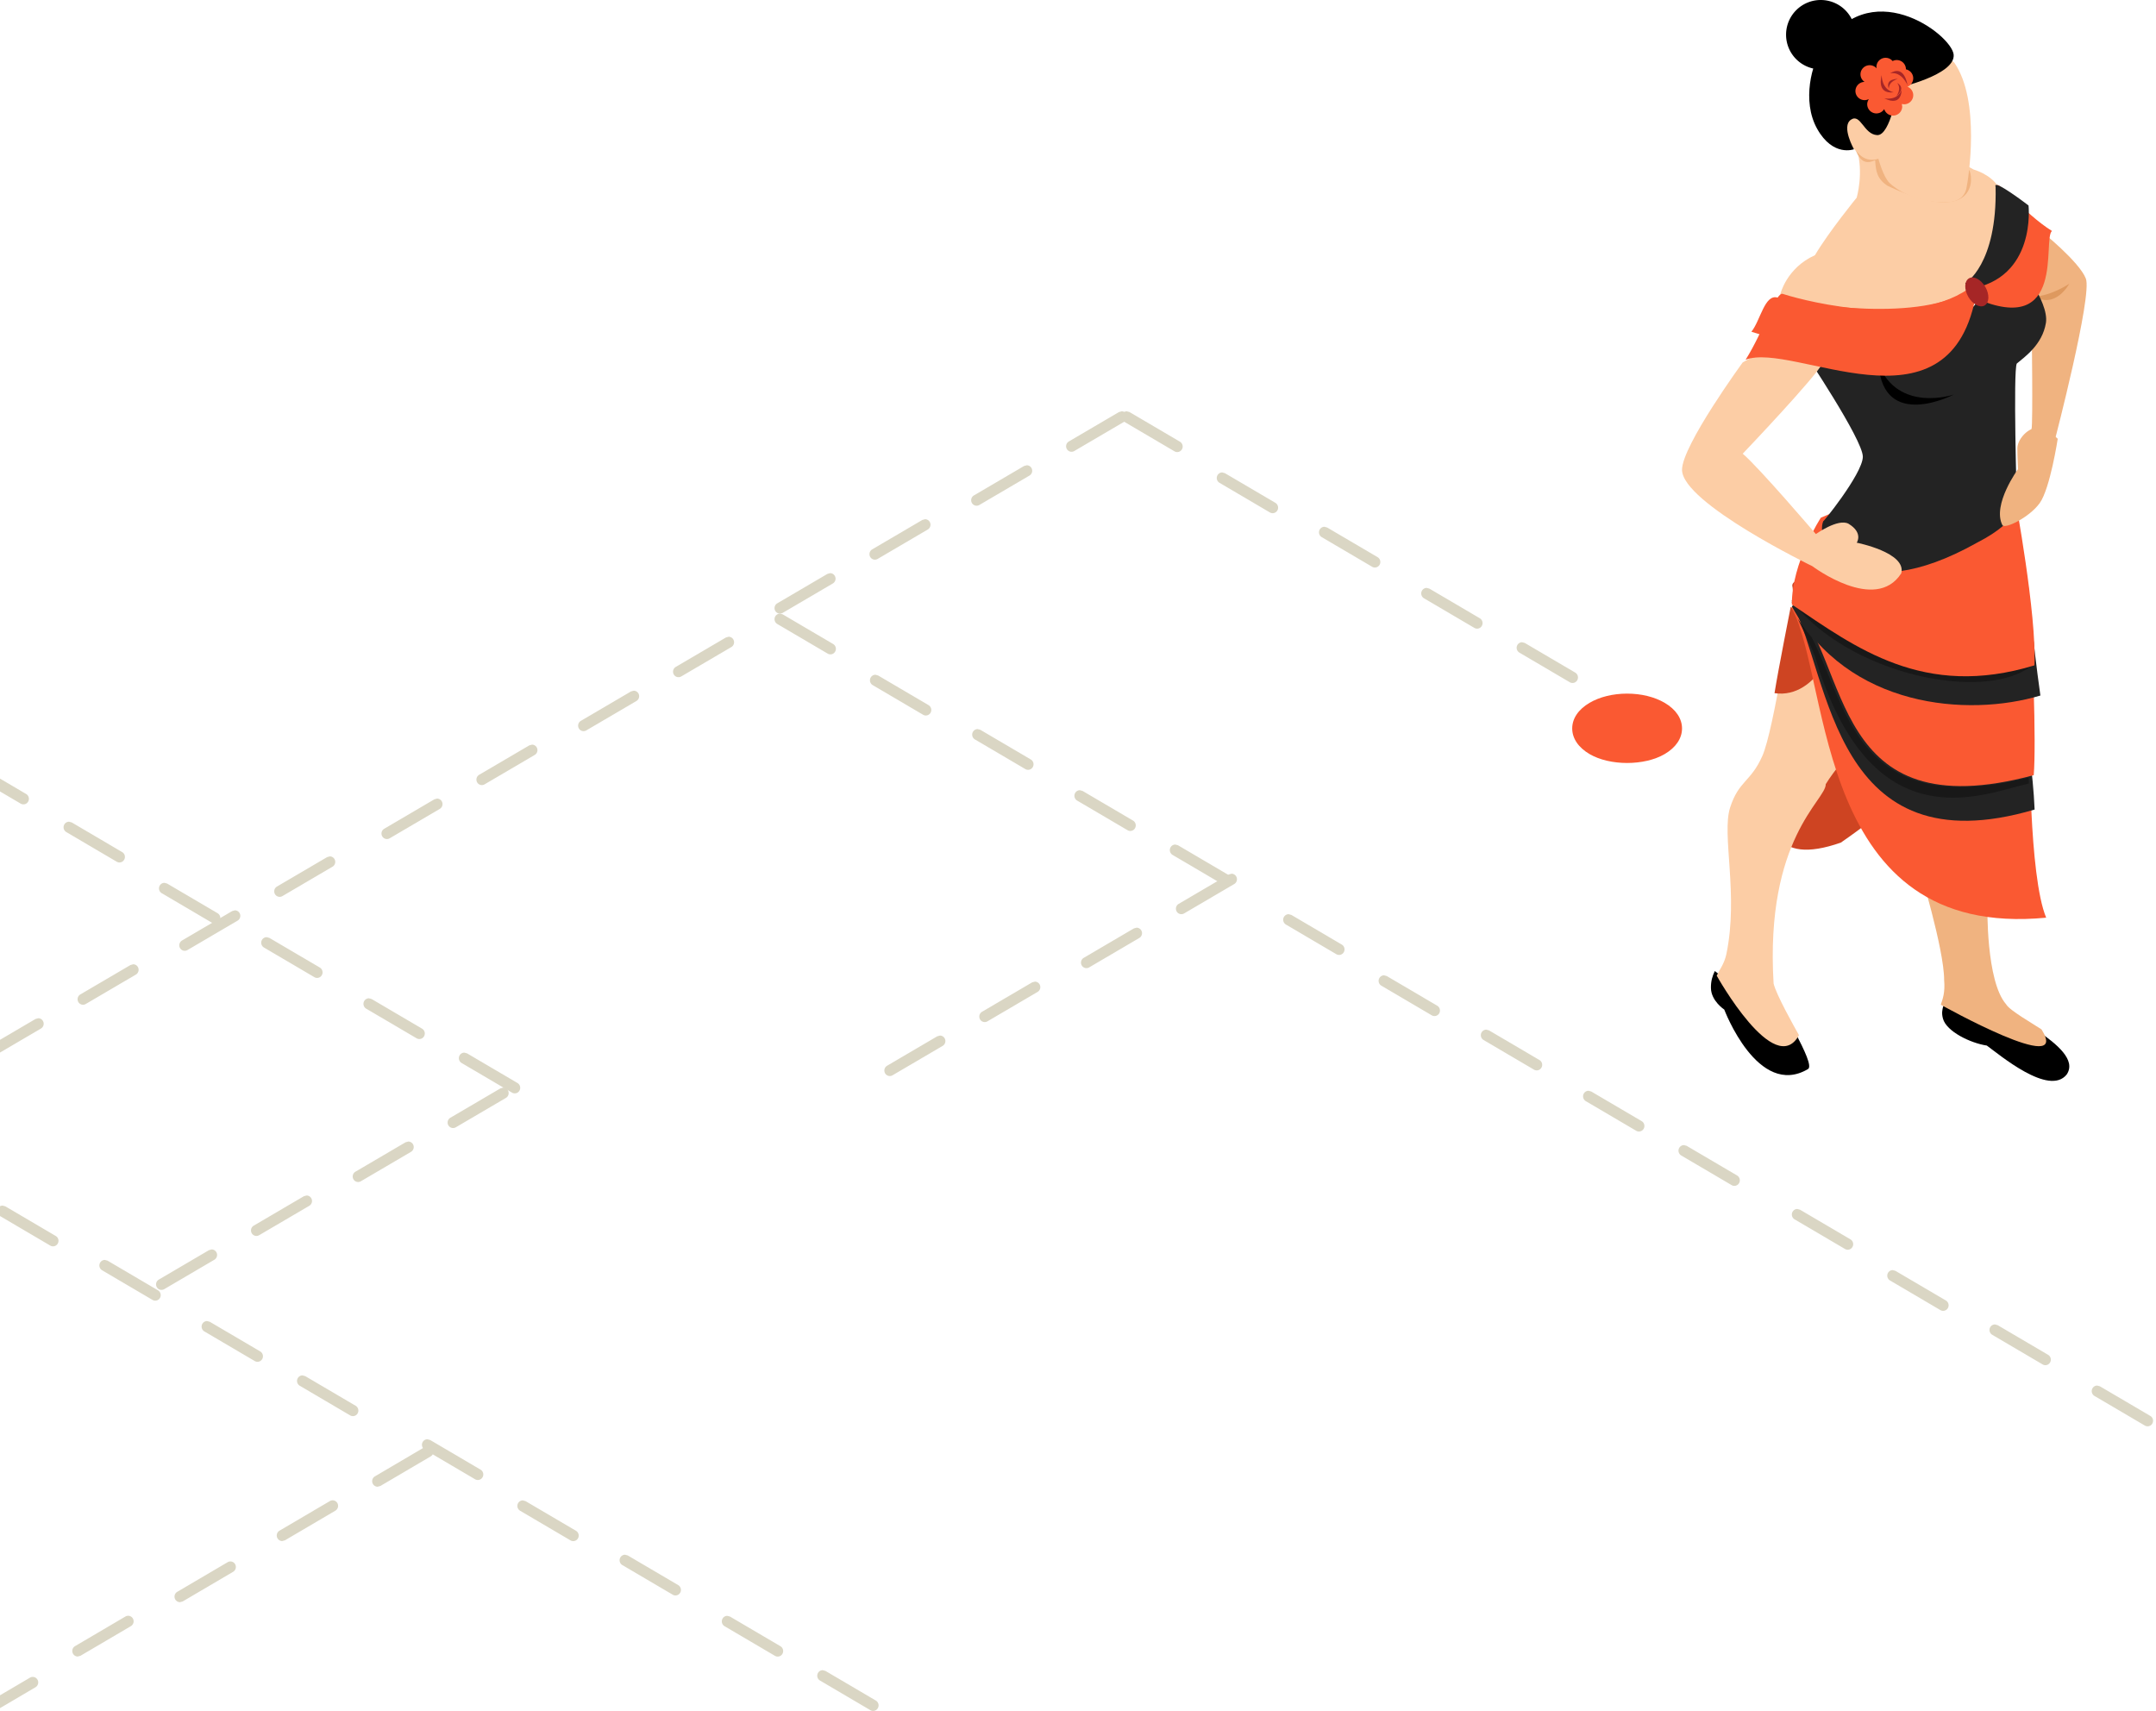 <svg xmlns="http://www.w3.org/2000/svg" width="373" height="296" viewBox="0 0 373 296">
    <g fill="none" fill-rule="evenodd">
        <path fill="#FCCDA5" d="M321.217 25.729c1.268 4.16 0 8.466 0 8.466s-4.876 5.97-7.217 9.952c-4.959 2.23-6 6.77-6 6.77l3.473 3.382L328.556 56l13.366-4.578L348 44.147s-1.02-9.853-2.36-11.95c-1.347-2.095-4.214-2.876-4.214-2.876L326.5 21l-5.653 2.482s-.474.662.369 2.247"/>
        <path fill="#F0B380" d="M340.749 29.52c.857 2.23.272 9.412-14.16 2.644-1.858-1.195-2.068-2.56-2.176-4.444-1.012.416-2.392.887-3.396-1.832-.48-1.98 9.595-1.887 9.595-1.887s9.813 5.018 10.137 5.519M351.497 56.63s.23 16.747-.03 17.588c-.254.84 2.17 2.782 2.17 2.782l1.864-.86s6.515-25 5.362-27.947c-1.147-2.94-7.712-8.193-7.712-8.193L350 44.89l1.497 11.74"/>
        <path fill="#DE995F" d="M352 51.3c3.64 2.199 6-2.214 6-2.214s-3.067 2.076-6 2.214"/>
        <path fill="#CE4422" d="M310.125 101.598c1.978 17.583-15.007 52.347 8.348 44.179 33.432-23.04 24.422-41.972 24.422-41.972s-34.324-6.812-32.77-2.207"/>
        <path fill="#000" d="M296.67 168c-.398.827-.69 1.707-.669 2.939.034 2.236 2.306 3.723 2.306 3.723s5.804 15.412 14.48 10.298c.744-.437-.572-3.189-2.214-6.36L296.67 168"/>
        <path fill="#FCCDA5" d="M311.233 179.093c-.796-1.435-3.915-6.935-4.391-8.938-1.506-25.193 9.09-31.72 9.02-34.488 2.76-4.557 12.138-14.478 12.138-14.478L320.415 103l-10.318 1.686s-3.189 21.544-5.195 26.085c-2 4.542-4.08 4.26-5.584 8.944-1.502 4.686 1.503 15.006-.642 25.335-.34 1.615-1.11 2.615-1.676 3.743 0 0 10.018 17.975 14.233 10.3"/>
        <path fill="#CE4422" d="M309.8 105s-2.145 10.82-2.8 14.923c7.657 1.089 11-9.729 11-9.729L309.8 105"/>
        <path fill="#000" d="M352.45 178.284c3.427 2.35 6.789 5.108 5.1 7.61-3.06 3.84-11.633-3.43-13.819-5.006-2.83-.424-6.974-2.43-7.583-4.644-.263-.937-.134-1.55.068-2.244l16.235 4.284"/>
        <path fill="#F0B380" d="M335.768 173.821c.305-.943.772-2.033.58-4.274C336.349 164.183 332 150 332 150l11.833 6.727s-.265 13.023 3.238 17.02c.56 1.04 4.611 3.34 6.121 4.344 5.326 8.477-17.424-4.27-17.424-4.27"/>
        <path fill="#FA5932" d="M310.155 105.551c6.557 12.68 3.913 57.066 43.845 53.213-3.033-7.286-2.836-31.283-2.836-31.283s-44.099-26.606-41.009-21.93"/>
        <path fill="#232323" d="M310.153 104.55c6.462 12.663 7.064 45.77 41.847 35.506-.26-6.318-1.432-13.606-1.432-13.606s-43.46-26.57-40.415-21.9"/>
        <path fill="#181818" d="M337.868 138c5.365 0 10.185-1.826 13.132-2.425-.012-.359-.022-.71-.032-1.057-4.543 1.131-8.428 1.634-11.77 1.634-18.605 0-20.45-15.62-25.773-25.897A31.07 31.07 0 0 1 311 107c.997 2.033 2.722 5.616 3.078 6.821 5.976 19.843 15.528 24.179 23.79 24.179"/>
        <path fill="#FA5932" d="M310.063 104.05c10.175 10.621 6.382 39.572 41.783 30.06.226-2.649.183-8.746 0-14.65-.332-10.946-1.547-19.46-1.547-19.46s-42.153 2.78-40.236 4.05"/>
        <path fill="#232323" d="M310.064 105.024c9.626 17.474 30.39 19.068 42.936 15.307-1.44-10.138-2.122-19.331-2.122-19.331s-42.758 2.762-40.814 4.024"/>
        <path fill="#AB7E00" d="M351.296 113c-.468-9.635-1.593-13-1.593-13s.9 5.048 1.497 12.348c.03.217.063.432.096.652"/>
        <path fill="#952828" d="M351.248 113c-.597-7.685-1.497-13-1.497-13s.486 5.619 1.497 13"/>
        <path fill="#181818" d="M340.9 118c4.713 0 8.73-1.054 11.1-3.266-.017-.53-.037-1.044-.054-1.542-.027-.223-.054-.441-.078-.662-.826-7.114-1.223-12.53-1.223-12.53s-40.625 2.66-40.645 3.97c0 .03.02.06.064.087 6.94 8.92 20.543 13.943 30.836 13.943"/>
        <path fill="#FA5932" d="M315.016 89.567s-5.05 7.74-5.016 15.018c11.017 7.424 22.809 16.382 41.967 10.525.423-8.704-3.368-29.042-3.368-29.042L332.622 82l-17.606 7.567"/>
        <path fill="#232323" d="M312 60.734s10.28 15.307 10.28 18.278c0 2.966-7.496 12.151-6.818 11.094-1.75 3.747 5.557 15.618 26.64 3.747 7.863-4.029 6.815-7.212 6.815-7.212s-.654-22.547 0-23.744c1.353-1.148 4.402-3.226 5.036-7.016.627-3.796-5.208-10.881-5.208-10.881l-8.217 8.991L312 60.734"/>
        <path fill="#000" d="M325 63c.813 11.617 13 5.27 13 5.27s-9.602 3.24-13-5.27"/>
        <path fill="#FCCDA5" d="M301.501 62.696S291.005 77.08 291 81.27c-.005 5.763 22.551 16.686 22.551 16.686s10.888 8.207 15.372 1.241c.981-3.6-7.697-5.307-7.697-5.307s1.182-1.707-1.427-3.282c-1.823-.96-5.642 1.789-5.642 1.789s-9.87-11.558-12.656-13.904c.73-.769 12.52-13.15 13.93-15.796 1.402-2.651-5.575-4.696-5.575-4.696l-8.355 4.696M338.112 10.852c4.566 6.591 2.438 20.079 2.091 21.714-.34 1.635-1.575 2.272-3.018 2.412-5.557.285-9.167-2.238-10.28-3.317-1.112-1.082-1.937-4.209-1.937-4.209s-1.923.853-3.532-.988L319 23.974l1.918-7.667L327.095 8l8.714.708s.756.878 2.303 2.144"/>
        <path fill="#000" d="M321 6.004A5.999 5.999 0 0 1 314.997 12 6 6 0 1 1 321 6.004"/>
        <path fill="#000" d="M320.743 25.82s-2.223-3.935-.532-5.102c1.698-1.168 2.225 2.55 4.553 2.656 2.328.107 3.594-8.176 3.594-8.176s9.95-2.234 9.635-5.739c-.32-3.506-14.819-14.446-22.859-.745-1.583 2.126-3.493 8.713-.742 13.595 2.748 4.89 6.351 3.512 6.351 3.512"/>
        <path fill="#FA5932" d="M308.43 50.845c1.195.413 21.39 6.554 32.152-.9 9.485-10.003 5.029-16.493 4.926-17.77-.107-1.276 4.676 4.774 9.492 7.784-1.699 1.415 2.56 18.514-13.257 11.633-4.845 24.343-31.522 7.453-39.743 10.645 3.161-5.02 5.23-11.797 6.43-11.392"/>
        <path fill="#232323" d="M340 49.013s5.549-3.208 5.25-16.681c-.596-1.62 5.697 3.22 5.697 3.22S352.353 48.17 340.71 50l-.711-.987"/>
        <path fill="#FA5932" d="M339.268 51c-9.886 4.805-29.496 1.144-31.737.483-2.243-.66-2.961 3.979-4.531 5.91 25.802 8.204 37.81-5.575 37.81-5.575s.987.227-1.542-.818"/>
        <path fill="#A62626" d="M343.475 49.641c.746 1.303.69 2.732-.123 3.209-.813.47-2.075-.2-2.824-1.497-.748-1.295-.695-2.727.118-3.202.813-.472 2.08.197 2.829 1.49"/>
        <path fill="#F0B380" d="M349.012 77.594c0 1.45.115 3.57.115 3.57s-4.488 6.129-2.71 9.672c.381.771 4.652-1.287 6.46-3.79 1.81-2.503 3.123-11.139 3.123-11.139s-2.255-2.16-3.858-1.882c-1.598.283-3.13 2.114-3.13 3.57"/>
        <path fill="#FA5932" d="M329.996 15.007A1.582 1.582 0 0 0 331 13.538a1.58 1.58 0 0 0-1.271-1.543l.005-.035a1.585 1.585 0 0 0-2.303-1.4c-.29-.34-.719-.56-1.21-.56a1.58 1.58 0 0 0-1.588 1.578l.026.244a1.578 1.578 0 0 0-1.193-.54c-.881 0-1.592.706-1.592 1.577 0 .548.283 1.03.71 1.309A1.59 1.59 0 0 0 321 15.75c0 .866.713 1.575 1.59 1.575.247 0 .476-.06.685-.16l.026.027a1.522 1.522 0 0 0-.263.851 1.59 1.59 0 0 0 2.94.83c.207.65.805 1.126 1.524 1.126.879 0 1.59-.709 1.59-1.578l-.064-.427.385.05c.881 0 1.587-.704 1.587-1.576 0-.664-.413-1.234-1.004-1.462"/>
        <path fill="#A62626" d="M327 12.69c2.53-1.626 3 2.037 3 2.037s-.964-2.427-3-2.037M329 15.552c-.163 3.126-3 1.443-3 1.443s2.217.546 3-1.443M327.622 15.97c-3.108.385-2.082-2.97-2.082-2.97s-.05 2.484 2.082 2.97"/>
        <path fill="#A62626" d="M326.78 15.348c-.69-1.791 1.571-1.695 1.571-1.695s-1.572.35-1.572 1.695M328.216 14.348c1.674.954-.141 2.304-.141 2.304s.993-1.263.14-2.304"/>
        <path fill="#DAD6C4" d="M203.333 146.111l.474.128 8.719 5.127c.453.267.609.854.347 1.315a.939.939 0 0 1-1.292.351l-8.718-5.126a.969.969 0 0 1-.348-1.313.941.941 0 0 1 .818-.482zm-16.508-9.4l.473.128 8.722 5.127c.451.267.607.854.345 1.315a.936.936 0 0 1-1.289.351l-8.722-5.126a.97.97 0 0 1-.347-1.313.941.941 0 0 1 .818-.482zm-17.684-10.575l.47.128 8.722 5.128a.97.97 0 0 1 .347 1.313.936.936 0 0 1-1.291.35l-8.722-5.127a.97.97 0 0 1-.347-1.312.95.95 0 0 1 .82-.48zm-17.688-9.4l.47.129 8.723 5.128a.97.97 0 0 1 .347 1.313.94.94 0 0 1-1.291.351l-8.722-5.128a.97.97 0 0 1-.345-1.313.944.944 0 0 1 .818-.48zm-16.508-10.575l.473.129 8.72 5.128c.453.264.609.854.347 1.313a.937.937 0 0 1-1.291.35l-8.72-5.127a.969.969 0 0 1-.347-1.313.944.944 0 0 1 .818-.48zM80.333 182.111l.474.128 8.719 5.127c.453.267.609.854.347 1.315a.939.939 0 0 1-1.292.351l-8.718-5.126a.969.969 0 0 1-.348-1.313.941.941 0 0 1 .818-.482zm-16.508-9.4l.473.128 8.722 5.127c.451.267.607.854.345 1.315a.936.936 0 0 1-1.289.351l-8.722-5.126a.97.97 0 0 1-.347-1.313.941.941 0 0 1 .818-.482zM46.14 162.136l.47.128 8.722 5.128a.97.97 0 0 1 .347 1.313.936.936 0 0 1-1.291.35l-8.722-5.127a.97.97 0 0 1-.347-1.312.95.95 0 0 1 .82-.48zm-17.688-9.4l.47.129 8.723 5.128a.97.97 0 0 1 .347 1.313.94.94 0 0 1-1.291.351l-8.722-5.128a.97.97 0 0 1-.345-1.313.944.944 0 0 1 .818-.48zm-16.508-10.575l.473.129 8.72 5.128c.453.264.609.854.347 1.313a.937.937 0 0 1-1.291.35l-8.72-5.127a.969.969 0 0 1-.347-1.313.944.944 0 0 1 .818-.48zM-4.667 132.111l.474.128 8.719 5.127c.453.267.609.854.347 1.315a.939.939 0 0 1-1.292.351l-8.718-5.126a.969.969 0 0 1-.348-1.313.941.941 0 0 1 .818-.482zm-16.508-9.4l.473.128 8.722 5.127c.451.267.607.854.345 1.315a.936.936 0 0 1-1.289.351l-8.722-5.126a.97.97 0 0 1-.347-1.313.941.941 0 0 1 .818-.482zm-17.684-10.575l.47.128 8.722 5.128a.97.97 0 0 1 .347 1.313.936.936 0 0 1-1.291.35l-8.722-5.127a.97.97 0 0 1-.347-1.312.95.95 0 0 1 .82-.48zm-17.688-9.4l.47.129 8.723 5.128a.97.97 0 0 1 .347 1.313.94.94 0 0 1-1.291.351l-8.722-5.128a.97.97 0 0 1-.345-1.313.944.944 0 0 1 .818-.48zm-16.508-10.575l.473.129 8.72 5.128c.453.264.609.854.347 1.313a.937.937 0 0 1-1.291.35l-8.72-5.127a.969.969 0 0 1-.347-1.313.944.944 0 0 1 .818-.48zM291.333 198.111l.474.128 8.719 5.127c.453.267.609.854.347 1.315a.939.939 0 0 1-1.292.351l-8.718-5.126a.969.969 0 0 1-.348-1.313.941.941 0 0 1 .818-.482zm-16.508-9.4l.473.128 8.722 5.127c.451.267.607.854.345 1.315a.936.936 0 0 1-1.289.351l-8.722-5.126a.97.97 0 0 1-.347-1.313.941.941 0 0 1 .818-.482zm-17.684-10.575l.47.128 8.722 5.128a.97.97 0 0 1 .347 1.313.936.936 0 0 1-1.291.35l-8.722-5.127a.97.97 0 0 1-.347-1.312.95.95 0 0 1 .82-.48zm-17.688-9.4l.47.129 8.723 5.128a.97.97 0 0 1 .347 1.313.94.94 0 0 1-1.291.351l-8.722-5.128a.97.97 0 0 1-.345-1.313.944.944 0 0 1 .818-.48zm-16.508-10.575l.473.129 8.72 5.128c.453.264.609.854.347 1.313a.937.937 0 0 1-1.291.35l-8.72-5.127a.969.969 0 0 1-.347-1.313.944.944 0 0 1 .818-.48zM362.825 239.711l.473.128 8.722 5.127c.451.267.607.854.345 1.315a.936.936 0 0 1-1.289.351l-8.722-5.126a.97.97 0 0 1-.347-1.313.941.941 0 0 1 .818-.482zm-17.684-10.575l.47.128 8.722 5.128a.97.97 0 0 1 .347 1.313.936.936 0 0 1-1.291.35l-8.722-5.127a.97.97 0 0 1-.347-1.312.95.95 0 0 1 .82-.48zm-17.688-9.4l.47.129 8.723 5.128a.97.97 0 0 1 .347 1.313.94.94 0 0 1-1.291.351l-8.722-5.128a.97.97 0 0 1-.345-1.313.944.944 0 0 1 .818-.48zm-16.035-10.446l8.72 5.128c.453.264.609.854.347 1.313a.937.937 0 0 1-1.291.35l-8.72-5.127a.969.969 0 0 1-.347-1.313.944.944 0 0 1 .818-.48l.473.129zM65.333 257.211l.474-.128 8.719-5.127a.971.971 0 0 0 .347-1.315.939.939 0 0 0-1.292-.35l-8.718 5.126a.969.969 0 0 0-.348 1.312c.176.31.494.482.818.482zm-16.508 9.4l.473-.128 8.722-5.127a.973.973 0 0 0 .345-1.315.936.936 0 0 0-1.289-.35l-8.722 5.126a.97.97 0 0 0-.347 1.312c.176.31.493.482.818.482zM31.14 277.186l.47-.128 8.722-5.127a.97.97 0 0 0 .347-1.313.936.936 0 0 0-1.291-.351l-8.722 5.127a.97.97 0 0 0-.347 1.313.95.95 0 0 0 .82.48zm-17.688 9.4l.47-.128 8.723-5.129a.97.97 0 0 0 .347-1.312.94.94 0 0 0-1.291-.352l-8.722 5.129a.97.97 0 0 0-.345 1.313c.176.308.493.48.818.48zm-16.508 10.575l.473-.128 8.72-5.128a.969.969 0 0 0 .347-1.313.937.937 0 0 0-1.291-.351l-8.72 5.128a.969.969 0 0 0-.347 1.313c.176.308.493.48.818.48zM263.333 111.111l.474.128 8.719 5.127c.453.267.609.854.347 1.315a.939.939 0 0 1-1.292.351l-8.718-5.126a.969.969 0 0 1-.348-1.313.941.941 0 0 1 .818-.482zm-16.508-9.4l.473.128 8.722 5.127c.451.267.607.854.345 1.315a.936.936 0 0 1-1.289.351l-8.722-5.126a.97.97 0 0 1-.347-1.313.941.941 0 0 1 .818-.482zM229.14 91.136l.47.128 8.722 5.128a.97.97 0 0 1 .347 1.313.936.936 0 0 1-1.291.35l-8.722-5.127a.97.97 0 0 1-.347-1.312.95.95 0 0 1 .82-.48zm-17.688-9.4l.47.129 8.723 5.128a.97.97 0 0 1 .347 1.313.94.94 0 0 1-1.291.351l-8.722-5.128a.97.97 0 0 1-.345-1.313.944.944 0 0 1 .818-.48zm-16.508-10.575l.473.129 8.72 5.128c.453.264.609.854.347 1.313a.937.937 0 0 1-1.291.35l-8.72-5.127a.969.969 0 0 1-.347-1.313.944.944 0 0 1 .818-.48z"/>
        <path fill="#DAD6C4" d="M142.333 288.95l.474.128 8.719 5.127c.453.267.609.854.347 1.315a.939.939 0 0 1-1.292.351l-8.718-5.127a.969.969 0 0 1-.348-1.312.941.941 0 0 1 .818-.482zm-16.508-9.4l.473.128 8.722 5.127c.451.267.607.854.345 1.315a.936.936 0 0 1-1.289.351l-8.722-5.127a.97.97 0 0 1-.347-1.312.941.941 0 0 1 .818-.482zm-17.684-10.575l.47.128 8.722 5.128a.97.97 0 0 1 .347 1.312.936.936 0 0 1-1.291.351l-8.722-5.127a.97.97 0 0 1-.347-1.313.95.95 0 0 1 .82-.479zm-17.688-9.4l.47.128 8.723 5.129a.97.97 0 0 1 .347 1.313.94.94 0 0 1-1.291.351l-8.722-5.129a.97.97 0 0 1-.345-1.312.944.944 0 0 1 .818-.48zM73.945 249l.473.128 8.72 5.128c.453.265.609.854.347 1.313a.937.937 0 0 1-1.291.352l-8.72-5.129a.969.969 0 0 1-.347-1.313.944.944 0 0 1 .818-.479zM52.333 237.95l.474.128 8.719 5.127c.453.267.609.854.347 1.315a.939.939 0 0 1-1.292.351l-8.718-5.127a.969.969 0 0 1-.348-1.312.941.941 0 0 1 .818-.482zm-16.508-9.4l.473.128 8.722 5.127c.451.267.607.854.345 1.315a.936.936 0 0 1-1.289.351l-8.722-5.127a.97.97 0 0 1-.347-1.312.941.941 0 0 1 .818-.482zM18.14 217.975l.47.128 8.722 5.128a.97.97 0 0 1 .347 1.312.936.936 0 0 1-1.291.351l-8.722-5.127a.97.97 0 0 1-.347-1.313.95.95 0 0 1 .82-.479zm-17.688-9.4l.47.128 8.723 5.129a.97.97 0 0 1 .347 1.313.94.94 0 0 1-1.291.351l-8.722-5.129a.97.97 0 0 1-.345-1.312.944.944 0 0 1 .818-.48zM-16.055 198l.473.128 8.72 5.128c.453.265.609.854.347 1.313a.937.937 0 0 1-1.291.352l-8.72-5.129a.969.969 0 0 1-.347-1.313.944.944 0 0 1 .818-.479zM75.617 138.16c.324 0 .639.17.814.479a.961.961 0 0 1-.345 1.303l-8.675 5.09a.936.936 0 0 1-1.285-.348.963.963 0 0 1 .346-1.306l8.675-5.09.47-.128zm16.424-9.333c.323 0 .64.17.814.478a.963.963 0 0 1-.345 1.303l-8.678 5.09a.935.935 0 0 1-1.282-.348.965.965 0 0 1 .343-1.305l8.677-5.09.471-.128zm17.594-9.333c.323 0 .639.17.817.478a.963.963 0 0 1-.346 1.303l-8.677 5.091a.936.936 0 0 1-1.285-.349.966.966 0 0 1 .346-1.305l8.677-5.091.468-.127zm16.424-9.334c.324 0 .64.17.815.479a.962.962 0 0 1-.344 1.303l-8.677 5.09a.938.938 0 0 1-1.285-.348.965.965 0 0 1 .345-1.306l8.678-5.09.468-.128zM6.617 176.16c.324 0 .639.17.814.479a.961.961 0 0 1-.345 1.303l-8.675 5.09a.936.936 0 0 1-1.285-.348.963.963 0 0 1 .346-1.306l8.675-5.09.47-.128zm16.424-9.333c.323 0 .64.17.814.478a.963.963 0 0 1-.345 1.303l-8.678 5.09a.935.935 0 0 1-1.282-.348.965.965 0 0 1 .343-1.305l8.677-5.09.471-.128zm17.594-9.333c.323 0 .639.17.817.478a.963.963 0 0 1-.346 1.303l-8.677 5.091a.936.936 0 0 1-1.285-.349.966.966 0 0 1 .346-1.305l8.677-5.091.468-.127zm16.424-9.334c.324 0 .64.17.815.479a.962.962 0 0 1-.344 1.303l-8.677 5.09a.938.938 0 0 1-1.285-.348.965.965 0 0 1 .345-1.306l8.678-5.09.468-.128zM143.617 99.16c.324 0 .639.17.814.479a.961.961 0 0 1-.345 1.303l-8.675 5.09a.936.936 0 0 1-1.285-.348.963.963 0 0 1 .346-1.306l8.675-5.09.47-.128zm16.424-9.333c.323 0 .64.17.814.478a.963.963 0 0 1-.345 1.303l-8.678 5.09a.935.935 0 0 1-1.282-.348.965.965 0 0 1 .343-1.305l8.677-5.09.471-.128zm17.594-9.333c.323 0 .639.17.817.478a.963.963 0 0 1-.346 1.303l-8.677 5.091a.936.936 0 0 1-1.285-.349.966.966 0 0 1 .346-1.305l8.677-5.091.468-.127zm16.424-9.334c.324 0 .64.17.815.479a.962.962 0 0 1-.344 1.303l-8.677 5.09a.938.938 0 0 1-1.285-.348.965.965 0 0 1 .345-1.306l8.678-5.09.468-.128zM162.617 179.16c.324 0 .639.17.814.479a.961.961 0 0 1-.345 1.303l-8.675 5.09a.936.936 0 0 1-1.285-.348.963.963 0 0 1 .346-1.306l8.675-5.09.47-.128zm16.424-9.333c.323 0 .64.17.814.478a.963.963 0 0 1-.345 1.303l-8.678 5.09a.935.935 0 0 1-1.282-.348.965.965 0 0 1 .343-1.305l8.677-5.09.471-.128zm17.594-9.333c.323 0 .639.17.817.478a.963.963 0 0 1-.346 1.303l-8.677 5.091a.936.936 0 0 1-1.285-.349.966.966 0 0 1 .346-1.305l8.677-5.091.468-.127zm16.424-9.334c.324 0 .64.17.815.479a.962.962 0 0 1-.344 1.303l-8.677 5.09a.938.938 0 0 1-1.285-.348.965.965 0 0 1 .345-1.306l8.678-5.09.468-.128zM36.617 216.16c.324 0 .639.17.814.479a.961.961 0 0 1-.345 1.303l-8.675 5.09a.936.936 0 0 1-1.285-.348.963.963 0 0 1 .346-1.306l8.675-5.09.47-.128zm16.424-9.333c.323 0 .64.17.814.478a.963.963 0 0 1-.345 1.303l-8.678 5.09a.935.935 0 0 1-1.282-.348.965.965 0 0 1 .343-1.305l8.677-5.09.471-.128zm17.594-9.333c.323 0 .639.17.817.478a.963.963 0 0 1-.346 1.303l-8.677 5.091a.936.936 0 0 1-1.285-.349.966.966 0 0 1 .346-1.305l8.677-5.091.468-.127zm16.424-9.334c.324 0 .64.17.815.479a.962.962 0 0 1-.344 1.303l-8.677 5.09a.938.938 0 0 1-1.285-.348.965.965 0 0 1 .345-1.306l8.678-5.09.468-.128z"/>
        <path fill="#FA5932" d="M281.499 120c2.44 0 4.75.567 6.503 1.596 1.932 1.134 2.998 2.71 2.998 4.43 0 1.722-1.066 3.295-2.998 4.43-3.506 2.059-9.501 2.059-13.004 0-1.932-1.135-2.995-2.708-2.998-4.43.003-1.72 1.066-3.296 2.998-4.43 1.75-1.029 4.06-1.596 6.5-1.596z"/>
    </g>
</svg>
